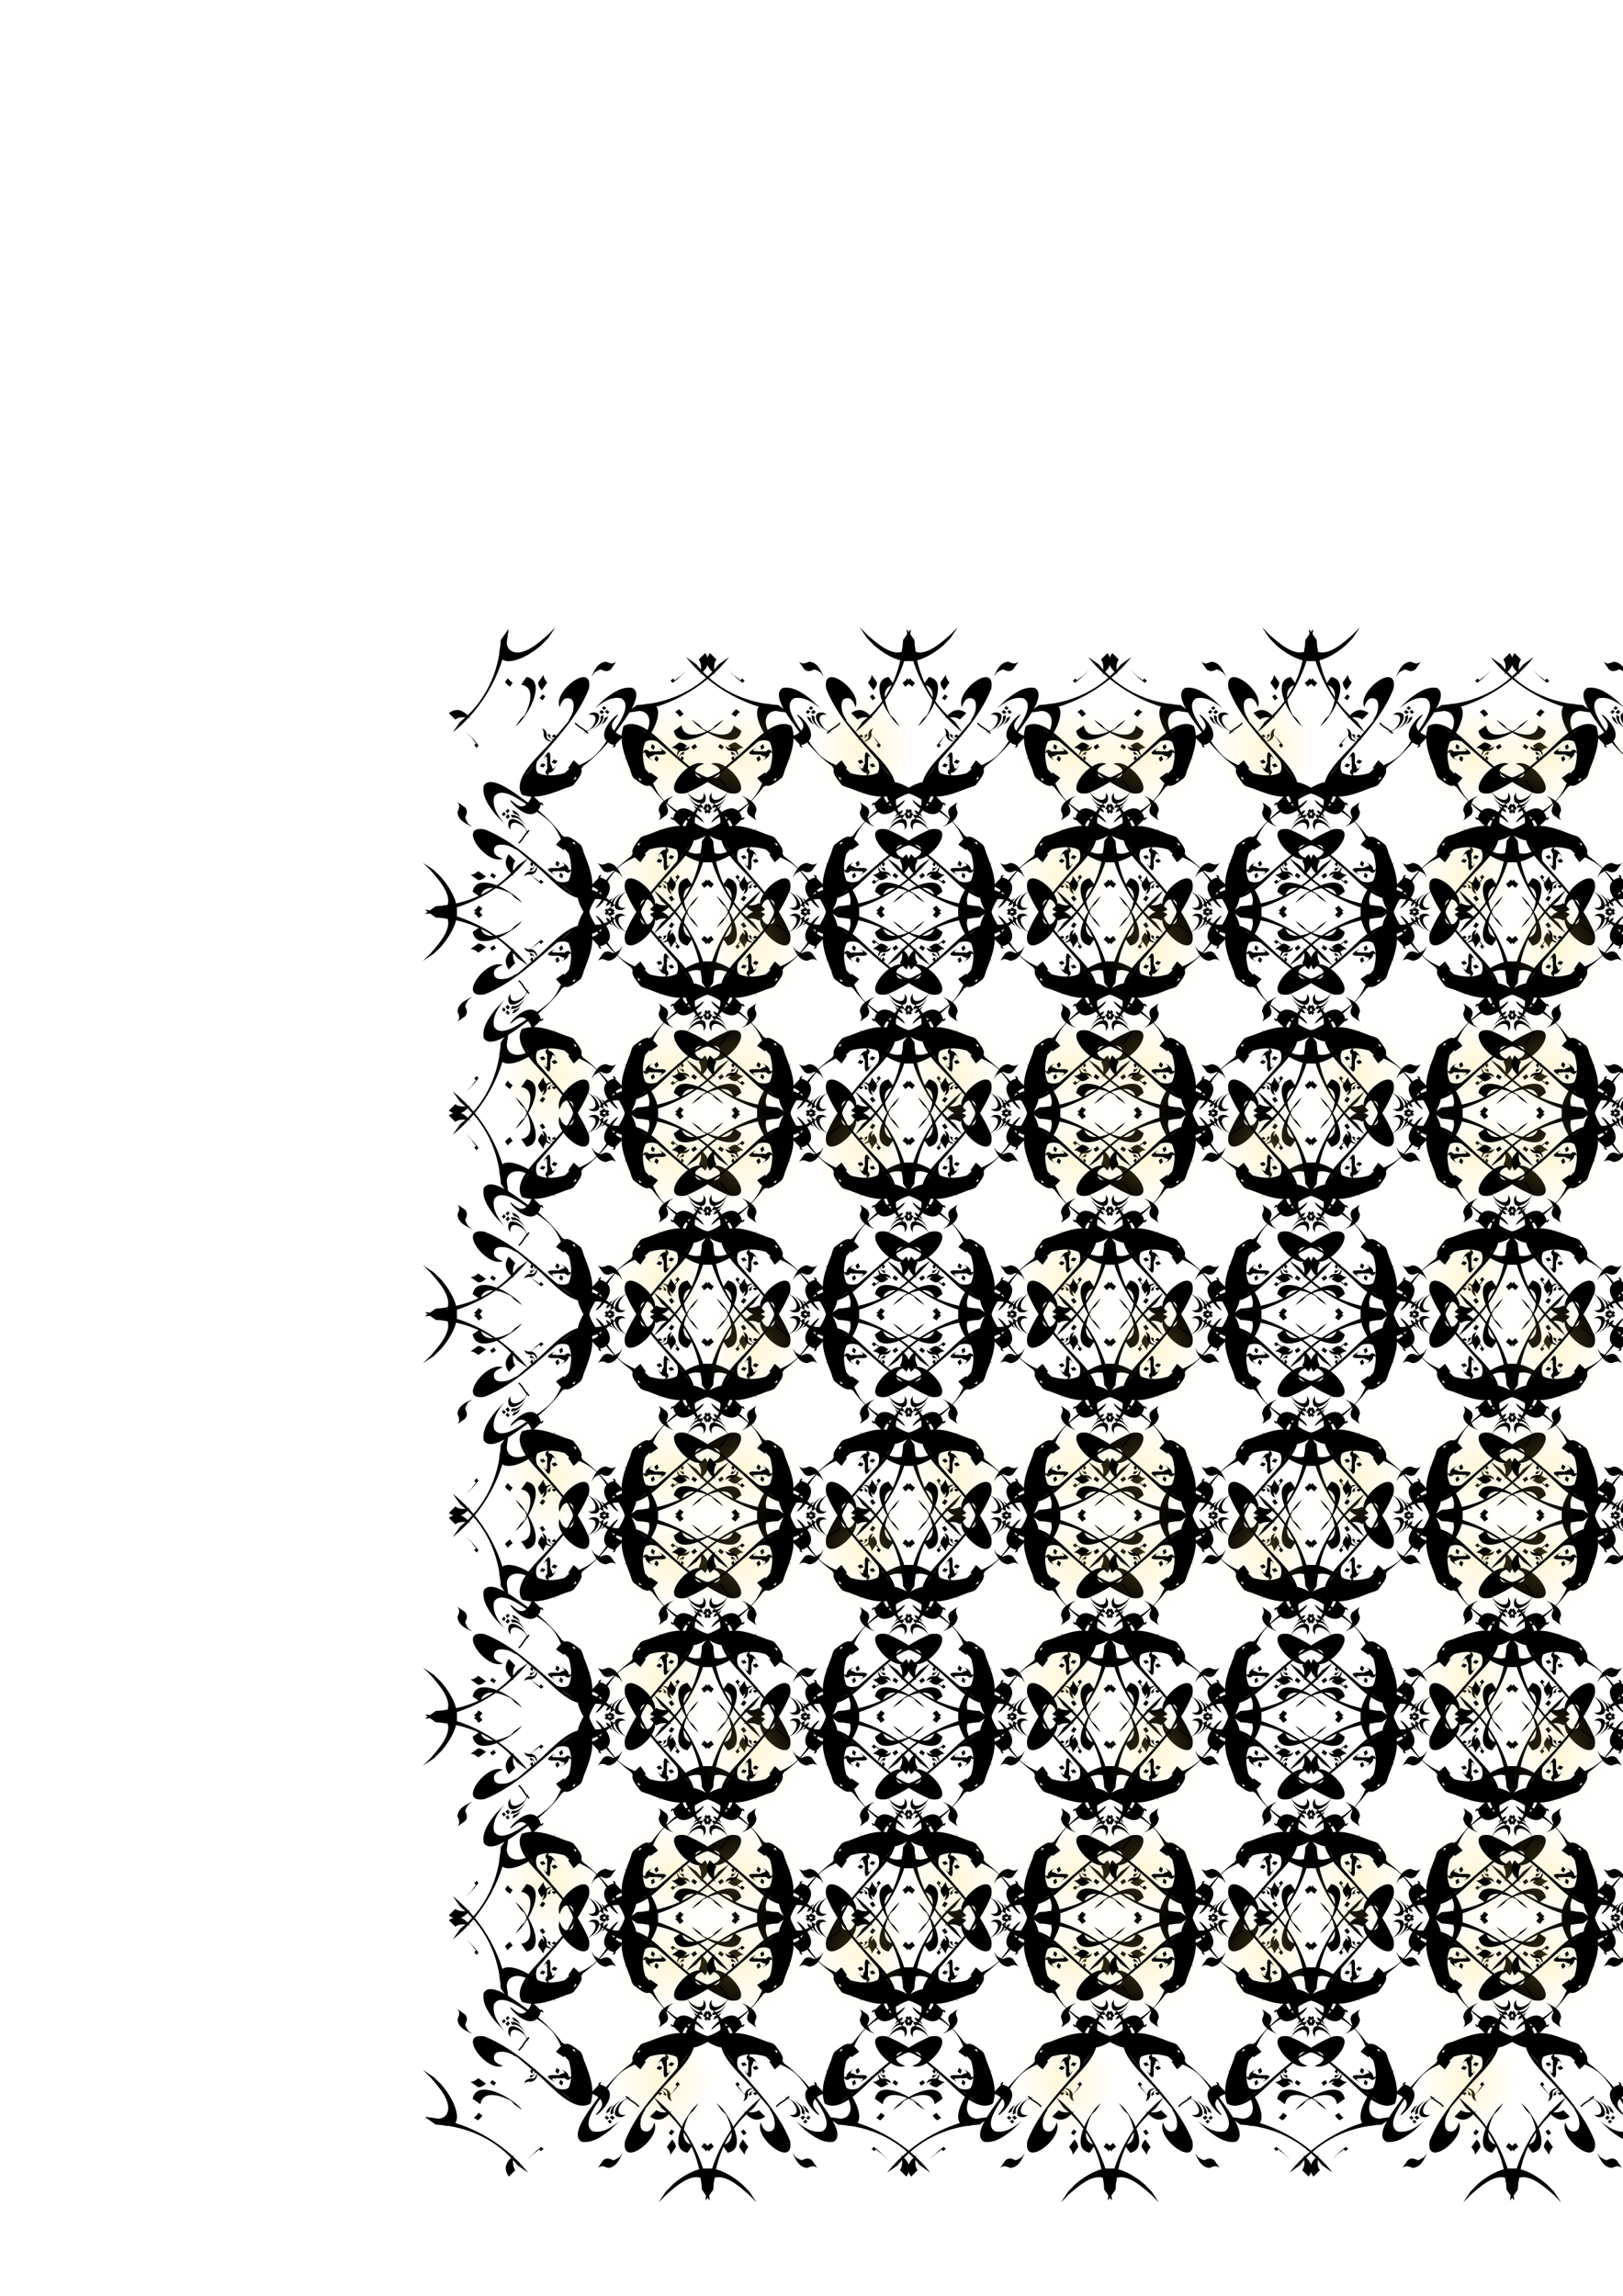 <?xml version="1.0" encoding="UTF-8" standalone="no"?>
<!-- Created with Inkscape (http://www.inkscape.org/) -->

<svg
   xmlns:dc="http://purl.org/dc/elements/1.1/"
   xmlns:cc="http://creativecommons.org/ns#"
   xmlns:rdf="http://www.w3.org/1999/02/22-rdf-syntax-ns#"
   xmlns:svg="http://www.w3.org/2000/svg"
   xmlns="http://www.w3.org/2000/svg"
   xmlns:xlink="http://www.w3.org/1999/xlink"
   xmlns:sodipodi="http://sodipodi.sourceforge.net/DTD/sodipodi-0.dtd"
   xmlns:inkscape="http://www.inkscape.org/namespaces/inkscape"
   sodipodi:docname="eastern-motive-P4G.svg"
   inkscape:version="0.92.0 r15304"
   sodipodi:version="0.32"
   id="svg1"
   height="297mm"
   width="210mm"
   version="1.1">
  <defs
     id="defs3">
    <linearGradient
       id="linearGradient2688"
       inkscape:collect="always">
      <stop
         id="stop2689"
         offset="0"
         style="stop-color:#fedc60;stop-opacity:1;" />
      <stop
         id="stop2690"
         offset="1"
         style="stop-color:#fedc60;stop-opacity:0;" />
    </linearGradient>
    <radialGradient
       inkscape:collect="always"
       xlink:href="#linearGradient2688"
       id="radialGradient10456"
       gradientUnits="userSpaceOnUse"
       gradientTransform="matrix(17.428,0,0,19.143,-4256.733,-5342.527)"
       cx="258.932"
       cy="315.106"
       fx="258.932"
       fy="315.106"
       r="11.504" />
  </defs>
  <sodipodi:namedview
     showborder="false"
     inkscape:window-y="25"
     inkscape:window-x="13"
     inkscape:window-height="798"
     inkscape:window-width="995"
     inkscape:current-layer="g1063"
     inkscape:cy="653.18323"
     inkscape:cx="490.8062"
     inkscape:zoom="1.2592573"
     inkscape:pageshadow="2"
     inkscape:pageopacity="0.0"
     borderopacity="1.0"
     bordercolor="#666666"
     pagecolor="#ffffff"
     id="base"
     showgrid="false"
     inkscape:window-maximized="0" />
  <g
     id="layer1"
     inkscape:groupmode="layer"
     inkscape:label="Layer 1">
    <use
       id="use3662"
       transform="matrix(1,0,0,-1,0,891.699)"
       xlink:href="#g1063"
       inkscape:tiled-clone-of="#g1063"
       y="0"
       x="0"
       width="100%"
       height="100%" />
    <use
       id="use3663"
       transform="translate(0,196.736)"
       xlink:href="#g1063"
       inkscape:tiled-clone-of="#g1063"
       y="0"
       x="0"
       width="100%"
       height="100%" />
    <use
       id="use3664"
       transform="matrix(1,0,0,-1,0,1088.435)"
       xlink:href="#g1063"
       inkscape:tiled-clone-of="#g1063"
       y="0"
       x="0"
       width="100%"
       height="100%" />
    <use
       id="use3665"
       transform="translate(0,393.471)"
       xlink:href="#g1063"
       inkscape:tiled-clone-of="#g1063"
       y="0"
       x="0"
       width="100%"
       height="100%" />
    <use
       id="use3666"
       transform="matrix(1,0,0,-1,0,1285.17)"
       xlink:href="#g1063"
       inkscape:tiled-clone-of="#g1063"
       y="0"
       x="0"
       width="100%"
       height="100%" />
    <use
       id="use3667"
       transform="translate(0,590.207)"
       xlink:href="#g1063"
       inkscape:tiled-clone-of="#g1063"
       y="0"
       x="0"
       width="100%"
       height="100%" />
    <use
       id="use3668"
       transform="rotate(90,296.848,396.666)"
       xlink:href="#g1063"
       inkscape:tiled-clone-of="#g1063"
       y="0"
       x="0"
       width="100%"
       height="100%" />
    <use
       id="use3669"
       transform="matrix(0,1,1,0,-99.818,198.186)"
       xlink:href="#g1063"
       inkscape:tiled-clone-of="#g1063"
       y="0"
       x="0"
       width="100%"
       height="100%" />
    <use
       id="use3670"
       transform="rotate(90,198.48,495.033)"
       xlink:href="#g1063"
       inkscape:tiled-clone-of="#g1063"
       y="0"
       x="0"
       width="100%"
       height="100%" />
    <use
       id="use3671"
       transform="matrix(0,1,1,0,-99.818,394.921)"
       xlink:href="#g1063"
       inkscape:tiled-clone-of="#g1063"
       y="0"
       x="0"
       width="100%"
       height="100%" />
    <use
       id="use3672"
       transform="rotate(90,100.112,593.401)"
       xlink:href="#g1063"
       inkscape:tiled-clone-of="#g1063"
       y="0"
       x="0"
       width="100%"
       height="100%" />
    <use
       id="use3673"
       transform="matrix(0,1,1,0,-99.818,591.657)"
       xlink:href="#g1063"
       inkscape:tiled-clone-of="#g1063"
       y="0"
       x="0"
       width="100%"
       height="100%" />
    <use
       id="use3674"
       transform="rotate(90,1.745,691.769)"
       xlink:href="#g1063"
       inkscape:tiled-clone-of="#g1063"
       y="0"
       x="0"
       width="100%"
       height="100%" />
    <use
       id="use3675"
       transform="rotate(-90,296.848,396.666)"
       xlink:href="#g1063"
       inkscape:tiled-clone-of="#g1063"
       y="0"
       x="0"
       width="100%"
       height="100%" />
    <use
       id="use3676"
       transform="matrix(0,-1,-1,0,693.514,791.881)"
       xlink:href="#g1063"
       inkscape:tiled-clone-of="#g1063"
       y="0"
       x="0"
       width="100%"
       height="100%" />
    <use
       id="use3677"
       transform="rotate(-90,395.216,495.033)"
       xlink:href="#g1063"
       inkscape:tiled-clone-of="#g1063"
       y="0"
       x="0"
       width="100%"
       height="100%" />
    <use
       id="use3678"
       transform="matrix(0,-1,-1,0,693.514,988.617)"
       xlink:href="#g1063"
       inkscape:tiled-clone-of="#g1063"
       y="0"
       x="0"
       width="100%"
       height="100%" />
    <use
       id="use3679"
       transform="rotate(-90,493.583,593.401)"
       xlink:href="#g1063"
       inkscape:tiled-clone-of="#g1063"
       y="0"
       x="0"
       width="100%"
       height="100%" />
    <use
       id="use3680"
       transform="matrix(0,-1,-1,0,693.514,1185.353)"
       xlink:href="#g1063"
       inkscape:tiled-clone-of="#g1063"
       y="0"
       x="0"
       width="100%"
       height="100%" />
    <use
       id="use3681"
       transform="rotate(-90,591.951,691.769)"
       xlink:href="#g1063"
       inkscape:tiled-clone-of="#g1063"
       y="0"
       x="0"
       width="100%"
       height="100%" />
    <use
       id="use3682"
       transform="rotate(180,296.848,396.666)"
       xlink:href="#g1063"
       inkscape:tiled-clone-of="#g1063"
       y="0"
       x="0"
       width="100%"
       height="100%" />
    <use
       id="use3683"
       transform="matrix(-1,0,0,1,593.696,98.368)"
       xlink:href="#g1063"
       inkscape:tiled-clone-of="#g1063"
       y="0"
       x="0"
       width="100%"
       height="100%" />
    <use
       id="use3684"
       transform="rotate(180,296.848,495.033)"
       xlink:href="#g1063"
       inkscape:tiled-clone-of="#g1063"
       y="0"
       x="0"
       width="100%"
       height="100%" />
    <use
       id="use3685"
       transform="matrix(-1,0,0,1,593.696,295.103)"
       xlink:href="#g1063"
       inkscape:tiled-clone-of="#g1063"
       y="0"
       x="0"
       width="100%"
       height="100%" />
    <use
       id="use3686"
       transform="rotate(180,296.848,593.401)"
       xlink:href="#g1063"
       inkscape:tiled-clone-of="#g1063"
       y="0"
       x="0"
       width="100%"
       height="100%" />
    <use
       id="use3687"
       transform="matrix(-1,0,0,1,593.696,491.839)"
       xlink:href="#g1063"
       inkscape:tiled-clone-of="#g1063"
       y="0"
       x="0"
       width="100%"
       height="100%" />
    <use
       id="use3688"
       transform="rotate(180,296.848,691.769)"
       xlink:href="#g1063"
       inkscape:tiled-clone-of="#g1063"
       y="0"
       x="0"
       width="100%"
       height="100%" />
    <use
       id="use3689"
       transform="matrix(1,0,0,-1,98.368,793.331)"
       xlink:href="#g1063"
       inkscape:tiled-clone-of="#g1063"
       y="0"
       x="0"
       width="100%"
       height="100%" />
    <use
       id="use3690"
       transform="translate(98.368,98.368)"
       xlink:href="#g1063"
       inkscape:tiled-clone-of="#g1063"
       y="0"
       x="0"
       width="100%"
       height="100%" />
    <use
       id="use3691"
       transform="matrix(1,0,0,-1,98.368,990.067)"
       xlink:href="#g1063"
       inkscape:tiled-clone-of="#g1063"
       y="0"
       x="0"
       width="100%"
       height="100%" />
    <use
       id="use3692"
       transform="translate(98.368,295.103)"
       xlink:href="#g1063"
       inkscape:tiled-clone-of="#g1063"
       y="0"
       x="0"
       width="100%"
       height="100%" />
    <use
       id="use3693"
       transform="matrix(1,0,0,-1,98.368,1186.802)"
       xlink:href="#g1063"
       inkscape:tiled-clone-of="#g1063"
       y="0"
       x="0"
       width="100%"
       height="100%" />
    <use
       id="use3694"
       transform="translate(98.368,491.839)"
       xlink:href="#g1063"
       inkscape:tiled-clone-of="#g1063"
       y="0"
       x="0"
       width="100%"
       height="100%" />
    <use
       id="use3695"
       transform="matrix(1,0,0,-1,98.368,1383.538)"
       xlink:href="#g1063"
       inkscape:tiled-clone-of="#g1063"
       y="0"
       x="0"
       width="100%"
       height="100%" />
    <use
       id="use3696"
       transform="matrix(0,1,1,0,-1.45,99.818)"
       xlink:href="#g1063"
       inkscape:tiled-clone-of="#g1063"
       y="0"
       x="0"
       width="100%"
       height="100%" />
    <use
       id="use3697"
       transform="rotate(90,296.848,495.033)"
       xlink:href="#g1063"
       inkscape:tiled-clone-of="#g1063"
       y="0"
       x="0"
       width="100%"
       height="100%" />
    <use
       id="use3698"
       transform="matrix(0,1,1,0,-1.45,296.553)"
       xlink:href="#g1063"
       inkscape:tiled-clone-of="#g1063"
       y="0"
       x="0"
       width="100%"
       height="100%" />
    <use
       id="use3699"
       transform="rotate(90,198.48,593.401)"
       xlink:href="#g1063"
       inkscape:tiled-clone-of="#g1063"
       y="0"
       x="0"
       width="100%"
       height="100%" />
    <use
       id="use3700"
       transform="matrix(0,1,1,0,-1.45,493.289)"
       xlink:href="#g1063"
       inkscape:tiled-clone-of="#g1063"
       y="0"
       x="0"
       width="100%"
       height="100%" />
    <use
       id="use3701"
       transform="rotate(90,100.112,691.769)"
       xlink:href="#g1063"
       inkscape:tiled-clone-of="#g1063"
       y="0"
       x="0"
       width="100%"
       height="100%" />
    <use
       id="use3702"
       transform="matrix(0,1,1,0,-1.45,690.025)"
       xlink:href="#g1063"
       inkscape:tiled-clone-of="#g1063"
       y="0"
       x="0"
       width="100%"
       height="100%" />
    <use
       id="use3703"
       transform="matrix(0,-1,-1,0,791.881,693.514)"
       xlink:href="#g1063"
       inkscape:tiled-clone-of="#g1063"
       y="0"
       x="0"
       width="100%"
       height="100%" />
    <use
       id="use3704"
       transform="rotate(-90,395.216,396.666)"
       xlink:href="#g1063"
       inkscape:tiled-clone-of="#g1063"
       y="0"
       x="0"
       width="100%"
       height="100%" />
    <use
       id="use3705"
       transform="matrix(0,-1,-1,0,791.881,890.249)"
       xlink:href="#g1063"
       inkscape:tiled-clone-of="#g1063"
       y="0"
       x="0"
       width="100%"
       height="100%" />
    <use
       id="use3706"
       transform="rotate(-90,493.583,495.033)"
       xlink:href="#g1063"
       inkscape:tiled-clone-of="#g1063"
       y="0"
       x="0"
       width="100%"
       height="100%" />
    <use
       id="use3707"
       transform="matrix(0,-1,-1,0,791.881,1086.985)"
       xlink:href="#g1063"
       inkscape:tiled-clone-of="#g1063"
       y="0"
       x="0"
       width="100%"
       height="100%" />
    <use
       id="use3708"
       transform="rotate(-90,591.951,593.401)"
       xlink:href="#g1063"
       inkscape:tiled-clone-of="#g1063"
       y="0"
       x="0"
       width="100%"
       height="100%" />
    <use
       id="use3709"
       transform="matrix(0,-1,-1,0,791.881,1283.721)"
       xlink:href="#g1063"
       inkscape:tiled-clone-of="#g1063"
       y="0"
       x="0"
       width="100%"
       height="100%" />
    <use
       id="use3710"
       transform="matrix(-1,0,0,1,692.064,0)"
       xlink:href="#g1063"
       inkscape:tiled-clone-of="#g1063"
       y="0"
       x="0"
       width="100%"
       height="100%" />
    <use
       id="use3711"
       transform="rotate(180,346.032,445.85)"
       xlink:href="#g1063"
       inkscape:tiled-clone-of="#g1063"
       y="0"
       x="0"
       width="100%"
       height="100%" />
    <use
       id="use3712"
       transform="matrix(-1,0,0,1,692.064,196.736)"
       xlink:href="#g1063"
       inkscape:tiled-clone-of="#g1063"
       y="0"
       x="0"
       width="100%"
       height="100%" />
    <use
       id="use3713"
       transform="rotate(180,346.032,544.217)"
       xlink:href="#g1063"
       inkscape:tiled-clone-of="#g1063"
       y="0"
       x="0"
       width="100%"
       height="100%" />
    <use
       id="use3714"
       transform="matrix(-1,0,0,1,692.064,393.471)"
       xlink:href="#g1063"
       inkscape:tiled-clone-of="#g1063"
       y="0"
       x="0"
       width="100%"
       height="100%" />
    <use
       id="use3715"
       transform="rotate(180,346.032,642.585)"
       xlink:href="#g1063"
       inkscape:tiled-clone-of="#g1063"
       y="0"
       x="0"
       width="100%"
       height="100%" />
    <use
       id="use3716"
       transform="matrix(-1,0,0,1,692.064,590.207)"
       xlink:href="#g1063"
       inkscape:tiled-clone-of="#g1063"
       y="0"
       x="0"
       width="100%"
       height="100%" />
    <use
       id="use3717"
       transform="translate(196.736)"
       xlink:href="#g1063"
       inkscape:tiled-clone-of="#g1063"
       y="0"
       x="0"
       width="100%"
       height="100%" />
    <use
       id="use3718"
       transform="matrix(1,0,0,-1,196.736,891.699)"
       xlink:href="#g1063"
       inkscape:tiled-clone-of="#g1063"
       y="0"
       x="0"
       width="100%"
       height="100%" />
    <use
       id="use3719"
       transform="translate(196.736,196.736)"
       xlink:href="#g1063"
       inkscape:tiled-clone-of="#g1063"
       y="0"
       x="0"
       width="100%"
       height="100%" />
    <use
       id="use3720"
       transform="matrix(1,0,0,-1,196.736,1088.435)"
       xlink:href="#g1063"
       inkscape:tiled-clone-of="#g1063"
       y="0"
       x="0"
       width="100%"
       height="100%" />
    <use
       id="use3721"
       transform="translate(196.736,393.471)"
       xlink:href="#g1063"
       inkscape:tiled-clone-of="#g1063"
       y="0"
       x="0"
       width="100%"
       height="100%" />
    <use
       id="use3722"
       transform="matrix(1,0,0,-1,196.736,1285.17)"
       xlink:href="#g1063"
       inkscape:tiled-clone-of="#g1063"
       y="0"
       x="0"
       width="100%"
       height="100%" />
    <use
       id="use3723"
       transform="translate(196.736,590.207)"
       xlink:href="#g1063"
       inkscape:tiled-clone-of="#g1063"
       y="0"
       x="0"
       width="100%"
       height="100%" />
    <use
       id="use3724"
       transform="rotate(90,395.216,495.033)"
       xlink:href="#g1063"
       inkscape:tiled-clone-of="#g1063"
       y="0"
       x="0"
       width="100%"
       height="100%" />
    <use
       id="use3725"
       transform="matrix(0,1,1,0,96.918,198.186)"
       xlink:href="#g1063"
       inkscape:tiled-clone-of="#g1063"
       y="0"
       x="0"
       width="100%"
       height="100%" />
    <use
       id="use3726"
       transform="rotate(90,296.848,593.401)"
       xlink:href="#g1063"
       inkscape:tiled-clone-of="#g1063"
       y="0"
       x="0"
       width="100%"
       height="100%" />
    <use
       id="use3727"
       transform="matrix(0,1,1,0,96.918,394.921)"
       xlink:href="#g1063"
       inkscape:tiled-clone-of="#g1063"
       y="0"
       x="0"
       width="100%"
       height="100%" />
    <use
       id="use3728"
       transform="rotate(90,198.48,691.769)"
       xlink:href="#g1063"
       inkscape:tiled-clone-of="#g1063"
       y="0"
       x="0"
       width="100%"
       height="100%" />
    <use
       id="use3729"
       transform="matrix(0,1,1,0,96.918,591.657)"
       xlink:href="#g1063"
       inkscape:tiled-clone-of="#g1063"
       y="0"
       x="0"
       width="100%"
       height="100%" />
    <use
       id="use3730"
       transform="rotate(90,100.112,790.137)"
       xlink:href="#g1063"
       inkscape:tiled-clone-of="#g1063"
       y="0"
       x="0"
       width="100%"
       height="100%" />
    <use
       id="use3731"
       transform="rotate(-90,395.216,298.298)"
       xlink:href="#g1063"
       inkscape:tiled-clone-of="#g1063"
       y="0"
       x="0"
       width="100%"
       height="100%" />
    <use
       id="use3732"
       transform="matrix(0,-1,-1,0,890.249,791.881)"
       xlink:href="#g1063"
       inkscape:tiled-clone-of="#g1063"
       y="0"
       x="0"
       width="100%"
       height="100%" />
    <use
       id="use3733"
       transform="rotate(-90,493.583,396.666)"
       xlink:href="#g1063"
       inkscape:tiled-clone-of="#g1063"
       y="0"
       x="0"
       width="100%"
       height="100%" />
    <use
       id="use3734"
       transform="matrix(0,-1,-1,0,890.249,988.617)"
       xlink:href="#g1063"
       inkscape:tiled-clone-of="#g1063"
       y="0"
       x="0"
       width="100%"
       height="100%" />
    <use
       id="use3735"
       transform="rotate(-90,591.951,495.033)"
       xlink:href="#g1063"
       inkscape:tiled-clone-of="#g1063"
       y="0"
       x="0"
       width="100%"
       height="100%" />
    <use
       id="use3736"
       transform="matrix(0,-1,-1,0,890.249,1185.353)"
       xlink:href="#g1063"
       inkscape:tiled-clone-of="#g1063"
       y="0"
       x="0"
       width="100%"
       height="100%" />
    <use
       id="use3737"
       transform="rotate(-90,690.319,593.401)"
       xlink:href="#g1063"
       inkscape:tiled-clone-of="#g1063"
       y="0"
       x="0"
       width="100%"
       height="100%" />
    <use
       id="use3738"
       transform="rotate(180,395.216,396.666)"
       xlink:href="#g1063"
       inkscape:tiled-clone-of="#g1063"
       y="0"
       x="0"
       width="100%"
       height="100%" />
    <use
       id="use3739"
       transform="matrix(-1,0,0,1,790.431,98.368)"
       xlink:href="#g1063"
       inkscape:tiled-clone-of="#g1063"
       y="0"
       x="0"
       width="100%"
       height="100%" />
    <use
       id="use3740"
       transform="rotate(180,395.216,495.033)"
       xlink:href="#g1063"
       inkscape:tiled-clone-of="#g1063"
       y="0"
       x="0"
       width="100%"
       height="100%" />
    <use
       id="use3741"
       transform="matrix(-1,0,0,1,790.431,295.103)"
       xlink:href="#g1063"
       inkscape:tiled-clone-of="#g1063"
       y="0"
       x="0"
       width="100%"
       height="100%" />
    <use
       id="use3742"
       transform="rotate(180,395.216,593.401)"
       xlink:href="#g1063"
       inkscape:tiled-clone-of="#g1063"
       y="0"
       x="0"
       width="100%"
       height="100%" />
    <use
       id="use3743"
       transform="matrix(-1,0,0,1,790.431,491.839)"
       xlink:href="#g1063"
       inkscape:tiled-clone-of="#g1063"
       y="0"
       x="0"
       width="100%"
       height="100%" />
    <use
       id="use3744"
       transform="rotate(180,395.216,691.769)"
       xlink:href="#g1063"
       inkscape:tiled-clone-of="#g1063"
       y="0"
       x="0"
       width="100%"
       height="100%" />
    <use
       id="use3745"
       transform="matrix(1,0,0,-1,295.103,793.331)"
       xlink:href="#g1063"
       inkscape:tiled-clone-of="#g1063"
       y="0"
       x="0"
       width="100%"
       height="100%" />
    <use
       id="use3746"
       transform="translate(295.103,98.368)"
       xlink:href="#g1063"
       inkscape:tiled-clone-of="#g1063"
       y="0"
       x="0"
       width="100%"
       height="100%" />
    <use
       id="use3747"
       transform="matrix(1,0,0,-1,295.103,990.067)"
       xlink:href="#g1063"
       inkscape:tiled-clone-of="#g1063"
       y="0"
       x="0"
       width="100%"
       height="100%" />
    <use
       id="use3748"
       transform="translate(295.103,295.103)"
       xlink:href="#g1063"
       inkscape:tiled-clone-of="#g1063"
       y="0"
       x="0"
       width="100%"
       height="100%" />
    <use
       id="use3749"
       transform="matrix(1,0,0,-1,295.103,1186.802)"
       xlink:href="#g1063"
       inkscape:tiled-clone-of="#g1063"
       y="0"
       x="0"
       width="100%"
       height="100%" />
    <use
       id="use3750"
       transform="translate(295.103,491.839)"
       xlink:href="#g1063"
       inkscape:tiled-clone-of="#g1063"
       y="0"
       x="0"
       width="100%"
       height="100%" />
    <use
       id="use3751"
       transform="matrix(1,0,0,-1,295.103,1383.538)"
       xlink:href="#g1063"
       inkscape:tiled-clone-of="#g1063"
       y="0"
       x="0"
       width="100%"
       height="100%" />
    <use
       id="use3752"
       transform="matrix(0,1,1,0,195.286,99.818)"
       xlink:href="#g1063"
       inkscape:tiled-clone-of="#g1063"
       y="0"
       x="0"
       width="100%"
       height="100%" />
    <use
       id="use3753"
       transform="rotate(90,395.216,593.401)"
       xlink:href="#g1063"
       inkscape:tiled-clone-of="#g1063"
       y="0"
       x="0"
       width="100%"
       height="100%" />
    <use
       id="use3754"
       transform="matrix(0,1,1,0,195.286,296.553)"
       xlink:href="#g1063"
       inkscape:tiled-clone-of="#g1063"
       y="0"
       x="0"
       width="100%"
       height="100%" />
    <use
       id="use3755"
       transform="rotate(90,296.848,691.769)"
       xlink:href="#g1063"
       inkscape:tiled-clone-of="#g1063"
       y="0"
       x="0"
       width="100%"
       height="100%" />
    <use
       id="use3756"
       transform="matrix(0,1,1,0,195.286,493.289)"
       xlink:href="#g1063"
       inkscape:tiled-clone-of="#g1063"
       y="0"
       x="0"
       width="100%"
       height="100%" />
    <use
       id="use3757"
       transform="rotate(90,198.48,790.137)"
       xlink:href="#g1063"
       inkscape:tiled-clone-of="#g1063"
       y="0"
       x="0"
       width="100%"
       height="100%" />
    <use
       id="use3758"
       transform="matrix(0,1,1,0,195.286,690.025)"
       xlink:href="#g1063"
       inkscape:tiled-clone-of="#g1063"
       y="0"
       x="0"
       width="100%"
       height="100%" />
    <use
       id="use3759"
       transform="matrix(0,-1,-1,0,988.617,693.514)"
       xlink:href="#g1063"
       inkscape:tiled-clone-of="#g1063"
       y="0"
       x="0"
       width="100%"
       height="100%" />
    <use
       id="use3760"
       transform="rotate(-90,493.583,298.298)"
       xlink:href="#g1063"
       inkscape:tiled-clone-of="#g1063"
       y="0"
       x="0"
       width="100%"
       height="100%" />
    <use
       id="use3761"
       transform="matrix(0,-1,-1,0,988.617,890.249)"
       xlink:href="#g1063"
       inkscape:tiled-clone-of="#g1063"
       y="0"
       x="0"
       width="100%"
       height="100%" />
    <use
       id="use3762"
       transform="rotate(-90,591.951,396.666)"
       xlink:href="#g1063"
       inkscape:tiled-clone-of="#g1063"
       y="0"
       x="0"
       width="100%"
       height="100%" />
    <use
       id="use3763"
       transform="matrix(0,-1,-1,0,988.617,1086.985)"
       xlink:href="#g1063"
       inkscape:tiled-clone-of="#g1063"
       y="0"
       x="0"
       width="100%"
       height="100%" />
    <use
       id="use3764"
       transform="rotate(-90,690.319,495.034)"
       xlink:href="#g1063"
       inkscape:tiled-clone-of="#g1063"
       y="0"
       x="0"
       width="100%"
       height="100%" />
    <use
       id="use3765"
       transform="matrix(0,-1,-1,0,988.617,1283.721)"
       xlink:href="#g1063"
       inkscape:tiled-clone-of="#g1063"
       y="0"
       x="0"
       width="100%"
       height="100%" />
    <use
       id="use3766"
       transform="matrix(-1,0,0,1,888.799,0)"
       xlink:href="#g1063"
       inkscape:tiled-clone-of="#g1063"
       y="0"
       x="0"
       width="100%"
       height="100%" />
    <use
       id="use3767"
       transform="rotate(180,444.4,445.85)"
       xlink:href="#g1063"
       inkscape:tiled-clone-of="#g1063"
       y="0"
       x="0"
       width="100%"
       height="100%" />
    <use
       id="use3768"
       transform="matrix(-1,0,0,1,888.799,196.736)"
       xlink:href="#g1063"
       inkscape:tiled-clone-of="#g1063"
       y="0"
       x="0"
       width="100%"
       height="100%" />
    <use
       id="use3769"
       transform="rotate(180,444.4,544.217)"
       xlink:href="#g1063"
       inkscape:tiled-clone-of="#g1063"
       y="0"
       x="0"
       width="100%"
       height="100%" />
    <use
       id="use3770"
       transform="matrix(-1,0,0,1,888.799,393.471)"
       xlink:href="#g1063"
       inkscape:tiled-clone-of="#g1063"
       y="0"
       x="0"
       width="100%"
       height="100%" />
    <use
       id="use3771"
       transform="rotate(180,444.4,642.585)"
       xlink:href="#g1063"
       inkscape:tiled-clone-of="#g1063"
       y="0"
       x="0"
       width="100%"
       height="100%" />
    <use
       id="use3772"
       transform="matrix(-1,0,0,1,888.799,590.207)"
       xlink:href="#g1063"
       inkscape:tiled-clone-of="#g1063"
       y="0"
       x="0"
       width="100%"
       height="100%" />
    <use
       id="use3773"
       transform="translate(393.471)"
       xlink:href="#g1063"
       inkscape:tiled-clone-of="#g1063"
       y="0"
       x="0"
       width="100%"
       height="100%" />
    <use
       id="use3774"
       transform="matrix(1,0,0,-1,393.471,891.699)"
       xlink:href="#g1063"
       inkscape:tiled-clone-of="#g1063"
       y="0"
       x="0"
       width="100%"
       height="100%" />
    <use
       id="use3775"
       transform="translate(393.471,196.736)"
       xlink:href="#g1063"
       inkscape:tiled-clone-of="#g1063"
       y="0"
       x="0"
       width="100%"
       height="100%" />
    <use
       id="use3776"
       transform="matrix(1,0,0,-1,393.471,1088.435)"
       xlink:href="#g1063"
       inkscape:tiled-clone-of="#g1063"
       y="0"
       x="0"
       width="100%"
       height="100%" />
    <use
       id="use3777"
       transform="translate(393.471,393.471)"
       xlink:href="#g1063"
       inkscape:tiled-clone-of="#g1063"
       y="0"
       x="0"
       width="100%"
       height="100%" />
    <use
       id="use3778"
       transform="matrix(1,0,0,-1,393.471,1285.17)"
       xlink:href="#g1063"
       inkscape:tiled-clone-of="#g1063"
       y="0"
       x="0"
       width="100%"
       height="100%" />
    <use
       id="use3779"
       transform="translate(393.471,590.207)"
       xlink:href="#g1063"
       inkscape:tiled-clone-of="#g1063"
       y="0"
       x="0"
       width="100%"
       height="100%" />
    <use
       id="use3780"
       transform="rotate(90,493.583,593.401)"
       xlink:href="#g1063"
       inkscape:tiled-clone-of="#g1063"
       y="0"
       x="0"
       width="100%"
       height="100%" />
    <use
       id="use3781"
       transform="matrix(0,1,1,0,293.653,198.186)"
       xlink:href="#g1063"
       inkscape:tiled-clone-of="#g1063"
       y="0"
       x="0"
       width="100%"
       height="100%" />
    <use
       id="use3782"
       transform="rotate(90,395.216,691.769)"
       xlink:href="#g1063"
       inkscape:tiled-clone-of="#g1063"
       y="0"
       x="0"
       width="100%"
       height="100%" />
    <use
       id="use3783"
       transform="matrix(0,1,1,0,293.653,394.921)"
       xlink:href="#g1063"
       inkscape:tiled-clone-of="#g1063"
       y="0"
       x="0"
       width="100%"
       height="100%" />
    <use
       id="use3784"
       transform="rotate(90,296.848,790.137)"
       xlink:href="#g1063"
       inkscape:tiled-clone-of="#g1063"
       y="0"
       x="0"
       width="100%"
       height="100%" />
    <use
       id="use3785"
       transform="matrix(0,1,1,0,293.653,591.657)"
       xlink:href="#g1063"
       inkscape:tiled-clone-of="#g1063"
       y="0"
       x="0"
       width="100%"
       height="100%" />
    <use
       id="use3786"
       transform="rotate(90,198.48,888.505)"
       xlink:href="#g1063"
       inkscape:tiled-clone-of="#g1063"
       y="0"
       x="0"
       width="100%"
       height="100%" />
    <use
       id="use3787"
       transform="rotate(-90,493.584,199.93)"
       xlink:href="#g1063"
       inkscape:tiled-clone-of="#g1063"
       y="0"
       x="0"
       width="100%"
       height="100%" />
    <use
       id="use3788"
       transform="matrix(0,-1,-1,0,1086.985,791.881)"
       xlink:href="#g1063"
       inkscape:tiled-clone-of="#g1063"
       y="0"
       x="0"
       width="100%"
       height="100%" />
    <use
       id="use3789"
       transform="rotate(-90,591.951,298.298)"
       xlink:href="#g1063"
       inkscape:tiled-clone-of="#g1063"
       y="0"
       x="0"
       width="100%"
       height="100%" />
    <use
       id="use3790"
       transform="matrix(0,-1,-1,0,1086.985,988.617)"
       xlink:href="#g1063"
       inkscape:tiled-clone-of="#g1063"
       y="0"
       x="0"
       width="100%"
       height="100%" />
    <use
       id="use3791"
       transform="rotate(-90,690.319,396.666)"
       xlink:href="#g1063"
       inkscape:tiled-clone-of="#g1063"
       y="0"
       x="0"
       width="100%"
       height="100%" />
    <use
       id="use3792"
       transform="matrix(0,-1,-1,0,1086.985,1185.353)"
       xlink:href="#g1063"
       inkscape:tiled-clone-of="#g1063"
       y="0"
       x="0"
       width="100%"
       height="100%" />
    <use
       id="use3793"
       transform="rotate(-90,788.687,495.034)"
       xlink:href="#g1063"
       inkscape:tiled-clone-of="#g1063"
       y="0"
       x="0"
       width="100%"
       height="100%" />
    <use
       id="use3794"
       transform="rotate(180,493.583,396.666)"
       xlink:href="#g1063"
       inkscape:tiled-clone-of="#g1063"
       y="0"
       x="0"
       width="100%"
       height="100%" />
    <use
       id="use3795"
       transform="matrix(-1,0,0,1,987.167,98.368)"
       xlink:href="#g1063"
       inkscape:tiled-clone-of="#g1063"
       y="0"
       x="0"
       width="100%"
       height="100%" />
    <use
       id="use3796"
       transform="rotate(180,493.583,495.033)"
       xlink:href="#g1063"
       inkscape:tiled-clone-of="#g1063"
       y="0"
       x="0"
       width="100%"
       height="100%" />
    <use
       id="use3797"
       transform="matrix(-1,0,0,1,987.167,295.103)"
       xlink:href="#g1063"
       inkscape:tiled-clone-of="#g1063"
       y="0"
       x="0"
       width="100%"
       height="100%" />
    <use
       id="use3798"
       transform="rotate(180,493.583,593.401)"
       xlink:href="#g1063"
       inkscape:tiled-clone-of="#g1063"
       y="0"
       x="0"
       width="100%"
       height="100%" />
    <use
       id="use3799"
       transform="matrix(-1,0,0,1,987.167,491.839)"
       xlink:href="#g1063"
       inkscape:tiled-clone-of="#g1063"
       y="0"
       x="0"
       width="100%"
       height="100%" />
    <use
       id="use3800"
       transform="rotate(180,493.583,691.769)"
       xlink:href="#g1063"
       inkscape:tiled-clone-of="#g1063"
       y="0"
       x="0"
       width="100%"
       height="100%" />
    <use
       id="use3801"
       transform="matrix(1,0,0,-1,491.839,793.331)"
       xlink:href="#g1063"
       inkscape:tiled-clone-of="#g1063"
       y="0"
       x="0"
       width="100%"
       height="100%" />
    <use
       id="use3802"
       transform="translate(491.839,98.368)"
       xlink:href="#g1063"
       inkscape:tiled-clone-of="#g1063"
       y="0"
       x="0"
       width="100%"
       height="100%" />
    <use
       id="use3803"
       transform="matrix(1,0,0,-1,491.839,990.067)"
       xlink:href="#g1063"
       inkscape:tiled-clone-of="#g1063"
       y="0"
       x="0"
       width="100%"
       height="100%" />
    <use
       id="use3804"
       transform="translate(491.839,295.103)"
       xlink:href="#g1063"
       inkscape:tiled-clone-of="#g1063"
       y="0"
       x="0"
       width="100%"
       height="100%" />
    <use
       id="use3805"
       transform="matrix(1,0,0,-1,491.839,1186.802)"
       xlink:href="#g1063"
       inkscape:tiled-clone-of="#g1063"
       y="0"
       x="0"
       width="100%"
       height="100%" />
    <use
       id="use3806"
       transform="translate(491.839,491.839)"
       xlink:href="#g1063"
       inkscape:tiled-clone-of="#g1063"
       y="0"
       x="0"
       width="100%"
       height="100%" />
    <use
       id="use3807"
       transform="matrix(1,0,0,-1,491.839,1383.538)"
       xlink:href="#g1063"
       inkscape:tiled-clone-of="#g1063"
       y="0"
       x="0"
       width="100%"
       height="100%" />
    <use
       id="use3808"
       transform="matrix(0,1,1,0,392.021,99.818)"
       xlink:href="#g1063"
       inkscape:tiled-clone-of="#g1063"
       y="0"
       x="0"
       width="100%"
       height="100%" />
    <use
       id="use3809"
       transform="rotate(90,493.584,691.769)"
       xlink:href="#g1063"
       inkscape:tiled-clone-of="#g1063"
       y="0"
       x="0"
       width="100%"
       height="100%" />
    <use
       id="use3810"
       transform="matrix(0,1,1,0,392.021,296.553)"
       xlink:href="#g1063"
       inkscape:tiled-clone-of="#g1063"
       y="0"
       x="0"
       width="100%"
       height="100%" />
    <use
       id="use3811"
       transform="rotate(90,395.216,790.137)"
       xlink:href="#g1063"
       inkscape:tiled-clone-of="#g1063"
       y="0"
       x="0"
       width="100%"
       height="100%" />
    <use
       id="use3812"
       transform="matrix(0,1,1,0,392.021,493.289)"
       xlink:href="#g1063"
       inkscape:tiled-clone-of="#g1063"
       y="0"
       x="0"
       width="100%"
       height="100%" />
    <use
       id="use3813"
       transform="rotate(90,296.848,888.505)"
       xlink:href="#g1063"
       inkscape:tiled-clone-of="#g1063"
       y="0"
       x="0"
       width="100%"
       height="100%" />
    <use
       id="use3814"
       transform="matrix(0,1,1,0,392.021,690.025)"
       xlink:href="#g1063"
       inkscape:tiled-clone-of="#g1063"
       y="0"
       x="0"
       width="100%"
       height="100%" />
    <use
       id="use3815"
       transform="matrix(0,-1,-1,0,1185.353,693.514)"
       xlink:href="#g1063"
       inkscape:tiled-clone-of="#g1063"
       y="0"
       x="0"
       width="100%"
       height="100%" />
    <use
       id="use3816"
       transform="rotate(-90,591.951,199.93)"
       xlink:href="#g1063"
       inkscape:tiled-clone-of="#g1063"
       y="0"
       x="0"
       width="100%"
       height="100%" />
    <use
       id="use3817"
       transform="matrix(0,-1,-1,0,1185.353,890.249)"
       xlink:href="#g1063"
       inkscape:tiled-clone-of="#g1063"
       y="0"
       x="0"
       width="100%"
       height="100%" />
    <use
       id="use3818"
       transform="rotate(-90,690.319,298.298)"
       xlink:href="#g1063"
       inkscape:tiled-clone-of="#g1063"
       y="0"
       x="0"
       width="100%"
       height="100%" />
    <use
       id="use3819"
       transform="matrix(0,-1,-1,0,1185.353,1086.985)"
       xlink:href="#g1063"
       inkscape:tiled-clone-of="#g1063"
       y="0"
       x="0"
       width="100%"
       height="100%" />
    <use
       id="use3820"
       transform="rotate(-90,788.687,396.666)"
       xlink:href="#g1063"
       inkscape:tiled-clone-of="#g1063"
       y="0"
       x="0"
       width="100%"
       height="100%" />
    <use
       id="use3821"
       transform="matrix(0,-1,-1,0,1185.353,1283.721)"
       xlink:href="#g1063"
       inkscape:tiled-clone-of="#g1063"
       y="0"
       x="0"
       width="100%"
       height="100%" />
    <use
       id="use3822"
       transform="matrix(-1,0,0,1,1085.535,0)"
       xlink:href="#g1063"
       inkscape:tiled-clone-of="#g1063"
       y="0"
       x="0"
       width="100%"
       height="100%" />
    <use
       id="use3823"
       transform="rotate(180,542.767,445.85)"
       xlink:href="#g1063"
       inkscape:tiled-clone-of="#g1063"
       y="0"
       x="0"
       width="100%"
       height="100%" />
    <use
       id="use3824"
       transform="matrix(-1,0,0,1,1085.535,196.736)"
       xlink:href="#g1063"
       inkscape:tiled-clone-of="#g1063"
       y="0"
       x="0"
       width="100%"
       height="100%" />
    <use
       id="use3825"
       transform="rotate(180,542.767,544.217)"
       xlink:href="#g1063"
       inkscape:tiled-clone-of="#g1063"
       y="0"
       x="0"
       width="100%"
       height="100%" />
    <use
       id="use3826"
       transform="matrix(-1,0,0,1,1085.535,393.471)"
       xlink:href="#g1063"
       inkscape:tiled-clone-of="#g1063"
       y="0"
       x="0"
       width="100%"
       height="100%" />
    <use
       id="use3827"
       transform="rotate(180,542.767,642.585)"
       xlink:href="#g1063"
       inkscape:tiled-clone-of="#g1063"
       y="0"
       x="0"
       width="100%"
       height="100%" />
    <use
       id="use3828"
       transform="matrix(-1,0,0,1,1085.535,590.207)"
       xlink:href="#g1063"
       inkscape:tiled-clone-of="#g1063"
       y="0"
       x="0"
       width="100%"
       height="100%" />
    <g
       inkscape:tile-cy="332.45968"
       inkscape:tile-cx="251.21448"
       inkscape:tile-h="46.109903"
       inkscape:tile-w="26.279358"
       transform="matrix(0.125,0,0,0.125,237.922,279.201)"
       id="g1063">
      <ellipse
         id="path2052"
         style="color:#000000;display:block;visibility:visible;opacity:0.242;fill:url(#radialGradient10456);fill-opacity:1;fill-rule:evenodd;stroke:none;stroke-width:18.265pt;stroke-linecap:butt;stroke-linejoin:miter;stroke-miterlimit:4;stroke-dashoffset:0;stroke-opacity:1;marker:none;marker-start:none;marker-mid:none;marker-end:none"
         cx="256.025"
         cy="689.435"
         rx="200.494"
         ry="220.215" />
      <path
         sodipodi:nodetypes="ccccccccccccccccc"
         d="m 286.274,532.723 c -29.126,-62.918 132.985,-183.823 114.52,-72.3 -45.648,114.036 -129.403,196.843 -208.66,290.378 -13.929,16.438 -53.146,67.706 -39.621,50.956 91.549,-113.386 21.645,-53.565 47.128,-12.441 56.007,26.022 124.574,-4.028 177.753,-24.993 l -58.621,80.906 c -54.016,21.05 -123.391,52.343 -180.881,29.309 -38.111,-65.414 69.348,-153.419 112.853,-204.632 24.654,-29.022 42.132,-48.816 66.52,-78.055 8.263,-9.907 30.831,-41.118 24.426,-30.001 -10.737,18.634 -24.206,35.709 -37.517,52.722 -16.077,20.547 60.607,-77.196 35.206,-69.388 2.118,-15.158 5.631,-44.095 -17.342,-47.418 -10.572,-1.529 -17.918,0.596 -27.139,13.863 42.542,-78.164 55.637,-89.236 55.104,-66.864 -21.243,29.319 -56.112,55.554 -63.73,87.958 z"
         id="path1061"
         style="fill:#000000;fill-opacity:1;fill-rule:nonzero;stroke:none;stroke-width:1.313pt;stroke-linecap:butt;stroke-linejoin:miter;stroke-opacity:1"
         inkscape:connector-curvature="0" />
      <path
         d="M 85.764,227.097 C 73.081,382.647 -9.766,534.429 -131.841,630.659 l 28.578,-40.813 C -7.477,514.362 49.315,398.373 55.821,269.86 Z"
         id="path1105"
         style="fill:#000000;fill-opacity:1;fill-rule:nonzero;stroke:none;stroke-width:8.533pt;stroke-linecap:butt;stroke-linejoin:miter;stroke-opacity:1"
         inkscape:connector-curvature="0" />
      <path
         d="m 58.309,274.034 c 9.2,-13.788 17.916,-27.911 27.6,-41.363 3.36,-4.668 -25.189,61.104 12.723,80.576 46.71,23.991 112.942,-39.075 143.257,-65.285 9.306,-9.564 18.612,-19.129 27.918,-28.693 l -27.757,42.132 c -9.33,9.601 -18.66,19.201 -27.99,28.802 C 109.213,381.055 -11.161,382.482 87.105,230.324 Z"
         id="path1109"
         style="fill:#000000;fill-opacity:1;fill-rule:nonzero;stroke:none;stroke-width:8.533pt;stroke-linecap:butt;stroke-linejoin:miter;stroke-opacity:1"
         inkscape:connector-curvature="0" />
      <path
         d="m 411.186,413.053 c 10.285,-26.38 26.784,-57.445 56.987,-58.125 16.28,6.604 24.753,10.58 39.125,-0.043 l -21.114,30.154 c -14.395,10.682 -22.812,6.653 -39.152,0.077 -9.773,0.218 -32.416,19.395 -27.109,11.185 33.705,-52.145 16.904,-27.226 12.484,-13.56 z"
         id="path2029"
         style="fill:#000000;fill-opacity:1;fill-rule:nonzero;stroke:none;stroke-width:8.533pt;stroke-linecap:butt;stroke-linejoin:miter;stroke-opacity:1"
         inkscape:connector-curvature="0" />
      <path
         d="m 156.741,414.197 c 64.679,12.153 26.527,101.015 4.059,136.111 -14.339,23.16 -27.421,41.596 -47.77,57.745 l 20.921,-29.879 c 8.424,-6.667 35.482,-36.573 6.038,1.855 22.383,-34.949 60.669,-124.241 -4.462,-135.536 z"
         id="path2042"
         style="fill:#000000;fill-opacity:1;fill-rule:nonzero;stroke:none;stroke-width:8.533pt;stroke-linecap:butt;stroke-linejoin:miter;stroke-opacity:1"
         inkscape:connector-curvature="0" />
      <path
         d="m 223.208,405.712 c 0.099,12.344 6.934,21.219 14.202,30.547 l -21.121,30.164 c -7.255,-9.278 -14.108,-18.115 -14.304,-30.401 z"
         id="path2044"
         style="fill:#000000;fill-opacity:1;fill-rule:nonzero;stroke:none;stroke-width:8.533pt;stroke-linecap:butt;stroke-linejoin:miter;stroke-opacity:1"
         inkscape:connector-curvature="0" />
      <path
         d="m 340.643,740.093 c 46.06,37.074 37.751,47.023 0.401,95.968 -9.559,7.631 -21.155,9.798 -32.741,12.338 l 21.07,-30.092 c 11.595,-2.507 23.172,-4.665 32.725,-12.316 -17.996,31.152 4.34,-3.995 -42.676,-35.593 z"
         id="path2046"
         style="fill:#000000;fill-opacity:1;fill-rule:nonzero;stroke:none;stroke-width:8.533pt;stroke-linecap:butt;stroke-linejoin:miter;stroke-opacity:1"
         inkscape:connector-curvature="0" />
      <path
         d="m 218.272,483.186 c 4.845,1.004 7.973,4.413 11.714,7.321 l -10.587,15.12 c -3.751,-2.907 -6.871,-6.324 -11.743,-7.279 z"
         id="path2048"
         style="fill:#000000;fill-opacity:1;fill-rule:nonzero;stroke:none;stroke-width:8.533pt;stroke-linecap:butt;stroke-linejoin:miter;stroke-opacity:1"
         inkscape:connector-curvature="0" />
      <path
         d="m 83.144,419.062 c 4.414,7.933 11.951,12.929 19.097,18.175 L 91.671,452.332 C 84.529,447.094 77.001,442.102 72.529,434.221 Z"
         id="path2051"
         style="fill:#000000;fill-opacity:1;fill-rule:nonzero;stroke:none;stroke-width:8.533pt;stroke-linecap:butt;stroke-linejoin:miter;stroke-opacity:1"
         inkscape:connector-curvature="0" />
      <path
         d="m 222.219,736.635 c 8.806,-16.902 26.108,-45.564 27.452,-11.686 0.821,14.896 -4.253,39.21 9.662,48.658 19.147,-11.8 -7.315,17.464 2.52,2.071 l 12.283,-15.694 c -7.093,11.119 -13.746,26.556 -27.197,29.459 -13.886,-9.516 -8.72,-33.85 -9.566,-48.781 -0.206,-4.775 -0.2,-9.756 -2.131,-14.245 -0.841,-1.951 -7.461,0.301 -6.213,-1.418 20.459,-28.191 8.788,-11.97 5.625,-4.252 z"
         id="path2729"
         style="fill:#000000;fill-opacity:1;fill-rule:nonzero;stroke:none;stroke-width:7.312pt;stroke-linecap:butt;stroke-linejoin:miter;stroke-opacity:1"
         inkscape:connector-curvature="0" />
      <path
         d="m 217.295,752.234 c 4.504,2.204 9.272,3.497 14.141,4.599 l -8.754,11.185 c -4.878,-1.098 -9.642,-2.416 -14.184,-4.544 z"
         id="path2744"
         style="fill:#000000;fill-opacity:1;fill-rule:nonzero;stroke:none;stroke-width:7.312pt;stroke-linecap:butt;stroke-linejoin:miter;stroke-opacity:1"
         inkscape:connector-curvature="0" />
      <path
         d="m 262.789,737.984 c 5.18,0.269 10.053,3.474 15.007,5.177 l -8.741,11.169 c -4.959,-1.706 -9.868,-4.924 -15.063,-5.106 z"
         id="path2745"
         style="fill:#000000;fill-opacity:1;fill-rule:nonzero;stroke:none;stroke-width:7.312pt;stroke-linecap:butt;stroke-linejoin:miter;stroke-opacity:1"
         inkscape:connector-curvature="0" />
      <path
         d="m 411.864,553.927 c 45.946,-5.914 28.956,36.245 6.999,56.942 -12.19,9.613 -25.698,17.769 -40.829,21.413 l 14.216,-8.208 c 22.833,-5.43 -3.614,3.522 12.531,-5.076 22.032,-20.763 38.632,-62.998 -7.317,-56.758 z"
         id="path2759"
         style="fill:#000000;fill-opacity:1;fill-rule:nonzero;stroke:none;stroke-width:8.533pt;stroke-linecap:butt;stroke-linejoin:miter;stroke-opacity:1"
         inkscape:connector-curvature="0" />
      <path
         d="m 456.931,562.955 c 3.681,20.45 -10.391,35.031 -25.669,46.312 -9.397,6.433 2.314,-1.603 -5.606,3.882 l -10.983,6.341 c 7.99,-5.525 -3.804,2.557 5.659,-3.913 15.177,-11.192 29.527,-25.851 25.506,-46.218 z"
         id="path3832"
         style="fill:#000000;fill-opacity:1;fill-rule:nonzero;stroke:none;stroke-width:8.533pt;stroke-linecap:butt;stroke-linejoin:miter;stroke-opacity:1"
         inkscape:connector-curvature="0" />
      <path
         d="m 474.689,568.29 c 0.143,10.229 -7.661,17.775 -14.183,24.798 l -13.406,7.74 c 6.491,-6.979 14.296,-14.525 14.039,-24.714 z"
         id="path3851"
         style="fill:#000000;fill-opacity:1;fill-rule:nonzero;stroke:none;stroke-width:8.533pt;stroke-linecap:butt;stroke-linejoin:miter;stroke-opacity:1"
         inkscape:connector-curvature="0" />
      <path
         d="m 348.184,521.75 c -1.332,12.585 -4.174,24.552 -8.825,36.338 -3.486,8.802 -8.178,17.016 -12.905,25.189 l -4.923,-0.22 c 4.883,-8.167 9.918,-16.288 13.444,-25.165 4.532,-11.696 7.5,-23.784 7.589,-36.393 z"
         id="path4496"
         style="fill:#000000;fill-opacity:1;fill-rule:nonzero;stroke:none;stroke-width:8.533pt;stroke-linecap:butt;stroke-linejoin:miter;stroke-opacity:1"
         inkscape:connector-curvature="0" />
      <path
         d="m 355.5,522.264 c -1.412,2.352 -1.978,5.086 -2.85,7.663 -1.421,3.515 -2.878,6.983 -4.018,10.605 -1.063,3.049 -1.822,6.186 -2.736,9.274 -0.709,2.213 -1.271,4.383 -2.38,6.442 -0.97,1.869 -1.949,3.721 -2.824,5.636 -1.033,1.779 -1.801,3.703 -2.691,5.551 -0.921,1.472 -1.456,3.129 -2.222,4.682 -0.401,1.472 -1.091,2.74 -1.951,3.985 -0.846,1.479 -2.018,2.692 -3.088,3.999 -1.154,1.795 -2.208,3.523 -3.065,5.503 -0.399,0.978 -0.747,1.973 -1.146,2.951 l -5.499,-0.246 c 0.38,-0.988 0.741,-1.983 1.175,-2.95 0.817,-1.99 1.812,-3.732 2.998,-5.506 1.059,-1.306 2.219,-2.524 3.048,-4.001 0.912,-1.217 1.523,-2.53 1.962,-3.985 0.788,-1.547 1.313,-3.21 2.241,-4.682 0.934,-1.828 1.669,-3.759 2.683,-5.551 0.909,-1.903 1.888,-3.764 2.864,-5.634 1.089,-2.058 1.719,-4.215 2.361,-6.443 0.964,-3.09 1.884,-6.191 2.904,-9.266 1.142,-3.611 2.457,-7.136 3.971,-10.607 0.866,-2.559 1.43,-5.237 2.621,-7.673 z"
         id="path4497"
         style="fill:#000000;fill-opacity:1;fill-rule:nonzero;stroke:none;stroke-width:8.533pt;stroke-linecap:butt;stroke-linejoin:miter;stroke-opacity:1"
         inkscape:connector-curvature="0" />
      <path
         d="m 349.034,591.48 c -0.199,2.076 1.419,3.213 2.879,4.385 1.153,1.396 2.689,2.371 4.156,3.403 1.313,1.307 2.786,2.438 4.091,3.748 1.098,1.251 2.304,2.345 3.706,3.229 1.363,0.877 2.839,1.55 4.243,2.366 1.249,0.902 2.585,1.685 3.848,2.568 1.516,1.095 2.854,2.359 4.46,3.329 1.452,1.063 3.087,1.818 4.655,2.681 1.443,0.802 2.649,1.846 3.851,2.961 1.341,1.34 2.71,2.639 4.212,3.793 0.907,0.876 1.749,1.804 2.693,2.639 1.331,1.445 2.99,2.549 4.551,3.71 0.784,0.963 1.759,1.729 2.71,2.514 l -3.582,4.269 c -0.943,-0.794 -1.906,-1.575 -2.696,-2.531 -1.538,-1.191 -3.203,-2.27 -4.572,-3.685 -0.944,-0.835 -1.801,-1.75 -2.699,-2.633 -1.475,-1.187 -2.797,-2.536 -4.182,-3.828 -1.233,-1.068 -2.427,-2.142 -3.845,-2.968 -1.582,-0.838 -3.211,-1.613 -4.677,-2.655 -1.579,-1.007 -2.928,-2.26 -4.459,-3.33 -1.267,-0.879 -2.601,-1.655 -3.843,-2.572 -1.394,-0.844 -2.904,-1.442 -4.24,-2.37 -1.415,-0.881 -2.625,-1.951 -3.691,-3.247 -1.316,-1.298 -2.792,-2.424 -4.11,-3.725 -1.44,-1.072 -3.023,-1.991 -4.149,-3.411 -1.399,-1.187 -3.012,-2.288 -2.942,-4.31 z"
         id="path4500"
         style="fill:#000000;fill-opacity:1;fill-rule:nonzero;stroke:none;stroke-width:8.533pt;stroke-linecap:butt;stroke-linejoin:miter;stroke-opacity:1"
         inkscape:connector-curvature="0" />
      <path
         d="m 520.68,556.627 c -12.748,13.476 -25.35,27.063 -38.243,40.43 -11.756,12.189 23.169,-24.637 34.834,-36.895 9.477,-9.959 -18.469,20.749 -23.884,32.873 -9.711,21.743 6.878,36.558 26.253,47.384 5.182,1.879 10.363,3.758 15.545,5.638 l -33.868,35.883 c -5.312,-1.741 -10.624,-3.482 -15.937,-5.223 -90.535,-45.714 98.591,-176.287 -1.787,-80.796 z"
         id="path5310"
         style="fill:#000000;fill-opacity:1;fill-rule:nonzero;stroke:none;stroke-width:11.054pt;stroke-linecap:butt;stroke-linejoin:miter;stroke-opacity:1"
         inkscape:connector-curvature="0" />
      <path
         d="m 538.391,660.763 c -13.946,9.912 -19.652,26.569 -25.118,42.098 v 0 c 5.466,-15.53 11.172,-32.187 25.118,-42.098 z"
         id="path5318"
         style="fill:#000000;fill-opacity:1;fill-rule:nonzero;stroke:none;stroke-width:8.533pt;stroke-linecap:butt;stroke-linejoin:miter;stroke-opacity:1"
         inkscape:connector-curvature="0" />
      <path
         d="m 450.686,542.757 c 2.321,4.101 6.677,6.193 10.084,9.343 l -9.037,7.583 c -3.438,-3.119 -7.731,-5.236 -10.23,-9.221 z"
         id="path5338"
         style="fill:#000000;fill-opacity:1;fill-rule:nonzero;stroke:none;stroke-width:8.533pt;stroke-linecap:butt;stroke-linejoin:miter;stroke-opacity:1"
         inkscape:connector-curvature="0" />
      <path
         d="m 460.754,527.702 c 1.017,3.399 3.997,5.367 6.646,7.48 0.722,0.259 1.365,0.683 2.048,1.025 l -8.379,7.031 c -0.69,-0.336 -1.341,-0.752 -2.067,-1.008 -2.598,-2.124 -5.475,-4.152 -6.774,-7.372 z"
         id="path5364"
         style="fill:#000000;fill-opacity:1;fill-rule:nonzero;stroke:none;stroke-width:8.533pt;stroke-linecap:butt;stroke-linejoin:miter;stroke-opacity:1"
         inkscape:connector-curvature="0" />
      <path
         d="m 471.923,542.951 c 3.097,2.92 5.778,6.189 8.915,9.076 l -8.374,7.026 c -3.088,-2.946 -5.659,-6.353 -9.061,-8.953 z"
         id="path5367"
         style="fill:#000000;fill-opacity:1;fill-rule:nonzero;stroke:none;stroke-width:8.533pt;stroke-linecap:butt;stroke-linejoin:miter;stroke-opacity:1"
         inkscape:connector-curvature="0" />
      <path
         d="m 542.532,604.848 c 13.776,3.27 10.309,16.454 5.036,26.014 -9.511,14.983 -22.651,27.074 -35.197,39.441 -2.712,2.673 -9.592,7.597 -7.971,12.169 1.061,1.15 0.438,0.682 1.882,1.386 l -9.61,7.325 c -1.505,-0.646 -0.882,-0.175 -1.897,-1.375 -0.518,-5.632 7.508,-11.14 11.002,-14.479 12.566,-12.008 25.691,-23.937 34.644,-39.019 4.524,-9.249 6.089,-24.142 -8.296,-23.529 z"
         id="path1282"
         style="fill:#000000;fill-opacity:1;fill-rule:nonzero;stroke:none;stroke-width:9.3pt;stroke-linecap:butt;stroke-linejoin:miter;stroke-opacity:1"
         inkscape:connector-curvature="0" />
      <path
         sodipodi:nodetypes="cccccccccccc"
         d="m 526.802,667.688 c 14.076,-13.616 31.512,-31.22 52.35,-32.2 16.924,5.404 -15.475,33.661 -18.447,35.95 l 7.247,-7.247 c 4.094,-3.097 0.323,0.565 1.173,-0.453 3.441,-4.119 7.263,-10.009 6.617,-15.679 -0.299,-2.622 -1.689,-4.157 -4.086,-5.074 -11.676,-1.086 -23.279,7.413 -32.176,14.029 -3.104,2.309 -6.1,4.757 -9.013,7.301 -2.675,2.336 -4.045,3.801 -2.973,2.713 2.801,-2.843 5.634,-5.655 8.45,-8.482 z"
         id="path1313"
         style="fill:#000000;fill-opacity:1;fill-rule:nonzero;stroke:none;stroke-width:8.533pt;stroke-linecap:butt;stroke-linejoin:miter;stroke-opacity:1"
         inkscape:connector-curvature="0" />
      <path
         d="m 322.907,774.372 c 95.326,-32.071 109.547,-60.047 138.338,-96.474 13.794,-28.157 122.864,-144.905 66.224,-179.936 -40.757,-9.158 -77.385,18.696 -105.18,39.917 l 37.496,-35.33 c 29.617,-22.87 67.629,-52.455 111.024,-45.423 55.937,32.271 -61.171,160.319 -74.052,187.312 -56.288,71.987 -127.265,140.068 -218.832,172.32 z"
         id="path1298"
         style="fill:#000000;fill-opacity:1;fill-rule:nonzero;stroke:none;stroke-width:9.03pt;stroke-linecap:butt;stroke-linejoin:miter;stroke-opacity:1"
         inkscape:connector-curvature="0" />
      <path
         d="m 855.346,384.24 c -38.889,44.488 -0.481,-3.344 -25.08,-38.195 l 25.25,-25.25 c 26.891,38.501 4.77,63.154 -26.959,90.233 z"
         id="path1318"
         style="fill:#000000;fill-opacity:1;fill-rule:nonzero;stroke:none;stroke-width:8.533pt;stroke-linecap:butt;stroke-linejoin:miter;stroke-opacity:1"
         inkscape:connector-curvature="0" />
      <path
         d="m 781.795,387.812 c -16.293,19.218 -34.908,35.928 -55.33,50.511 l 17.255,-17.255 c 45.873,-32.833 3.047,-1.508 19.27,-14.451 z"
         id="path1319"
         style="fill:#000000;fill-opacity:1;fill-rule:nonzero;stroke:none;stroke-width:8.533pt;stroke-linecap:butt;stroke-linejoin:miter;stroke-opacity:1"
         inkscape:connector-curvature="0" />
      <path
         d="m 728.785,420.817 c 3.593,1.378 6.503,4.422 9.313,7.061 l -9.344,9.344 c -2.869,-2.597 -5.755,-5.767 -9.456,-6.918 z"
         id="path1322"
         style="fill:#000000;fill-opacity:1;fill-rule:nonzero;stroke:none;stroke-width:8.533pt;stroke-linecap:butt;stroke-linejoin:miter;stroke-opacity:1"
         inkscape:connector-curvature="0" />
      <path
         d="m 617.401,706.053 c -12.682,20.298 -1.292,-28.58 23.898,5.166 16.963,6.694 31.376,-6.694 43.347,-17.631 l -12.145,12.144 c -12.047,10.997 -26.591,24.406 -43.669,17.953 -2.448,-3.222 -6.512,-13.036 -10.99,-13.567 -2.143,-0.254 -7.418,4.091 -5.981,2.48 3.442,-3.861 14.614,-14.635 10.804,-11.137 -5.597,5.139 -11.353,12.71 -18.07,17.399 z"
         id="path1332"
         style="fill:#000000;fill-opacity:1;fill-rule:nonzero;stroke:none;stroke-width:8.533pt;stroke-linecap:butt;stroke-linejoin:miter;stroke-opacity:1"
         inkscape:connector-curvature="0" />
      <path
         d="m 745.265,723.123 c -2.303,-15.111 8.698,-29.257 23.433,-31.224 10.941,1.708 18.65,-0.623 27.594,-6.666 l -6.893,11.938 c -8.999,6.179 -16.657,8.464 -27.713,6.872 -5.077,0.7 -16.457,10.725 -14.073,6.189 10.476,-19.945 2.552,-6.357 4.817,0.482 z"
         id="path1325"
         style="fill:#000000;fill-opacity:1;fill-rule:nonzero;stroke:none;stroke-width:8.533pt;stroke-linecap:butt;stroke-linejoin:miter;stroke-opacity:1"
         inkscape:connector-curvature="0" />
      <path
         d="m 768.436,720.281 c -5.308,-12.234 -21.758,16.037 -12.14,-0.488 -2.206,4.487 -1.974,8.834 -0.396,13.423 l -5.122,8.871 c -1.522,-4.678 -1.717,-9.105 0.526,-13.647 2.162,-3.761 14.173,-28.126 22.9,-18.148 z"
         id="path1340"
         style="fill:#000000;fill-opacity:1;fill-rule:nonzero;stroke:none;stroke-width:8.533pt;stroke-linecap:butt;stroke-linejoin:miter;stroke-opacity:1"
         inkscape:connector-curvature="0" />
      <path
         d="m 759.115,733.066 c 9.14,-17.696 3.568,-5.999 13.353,-1.654 l -5.331,9.234 c -9.706,-4.169 -8.169,-9.636 -2.24,-17.594 z"
         id="path1343"
         style="fill:#000000;fill-opacity:1;fill-rule:nonzero;stroke:none;stroke-width:8.533pt;stroke-linecap:butt;stroke-linejoin:miter;stroke-opacity:1"
         inkscape:connector-curvature="0" />
    </g>
  </g>
</svg>

